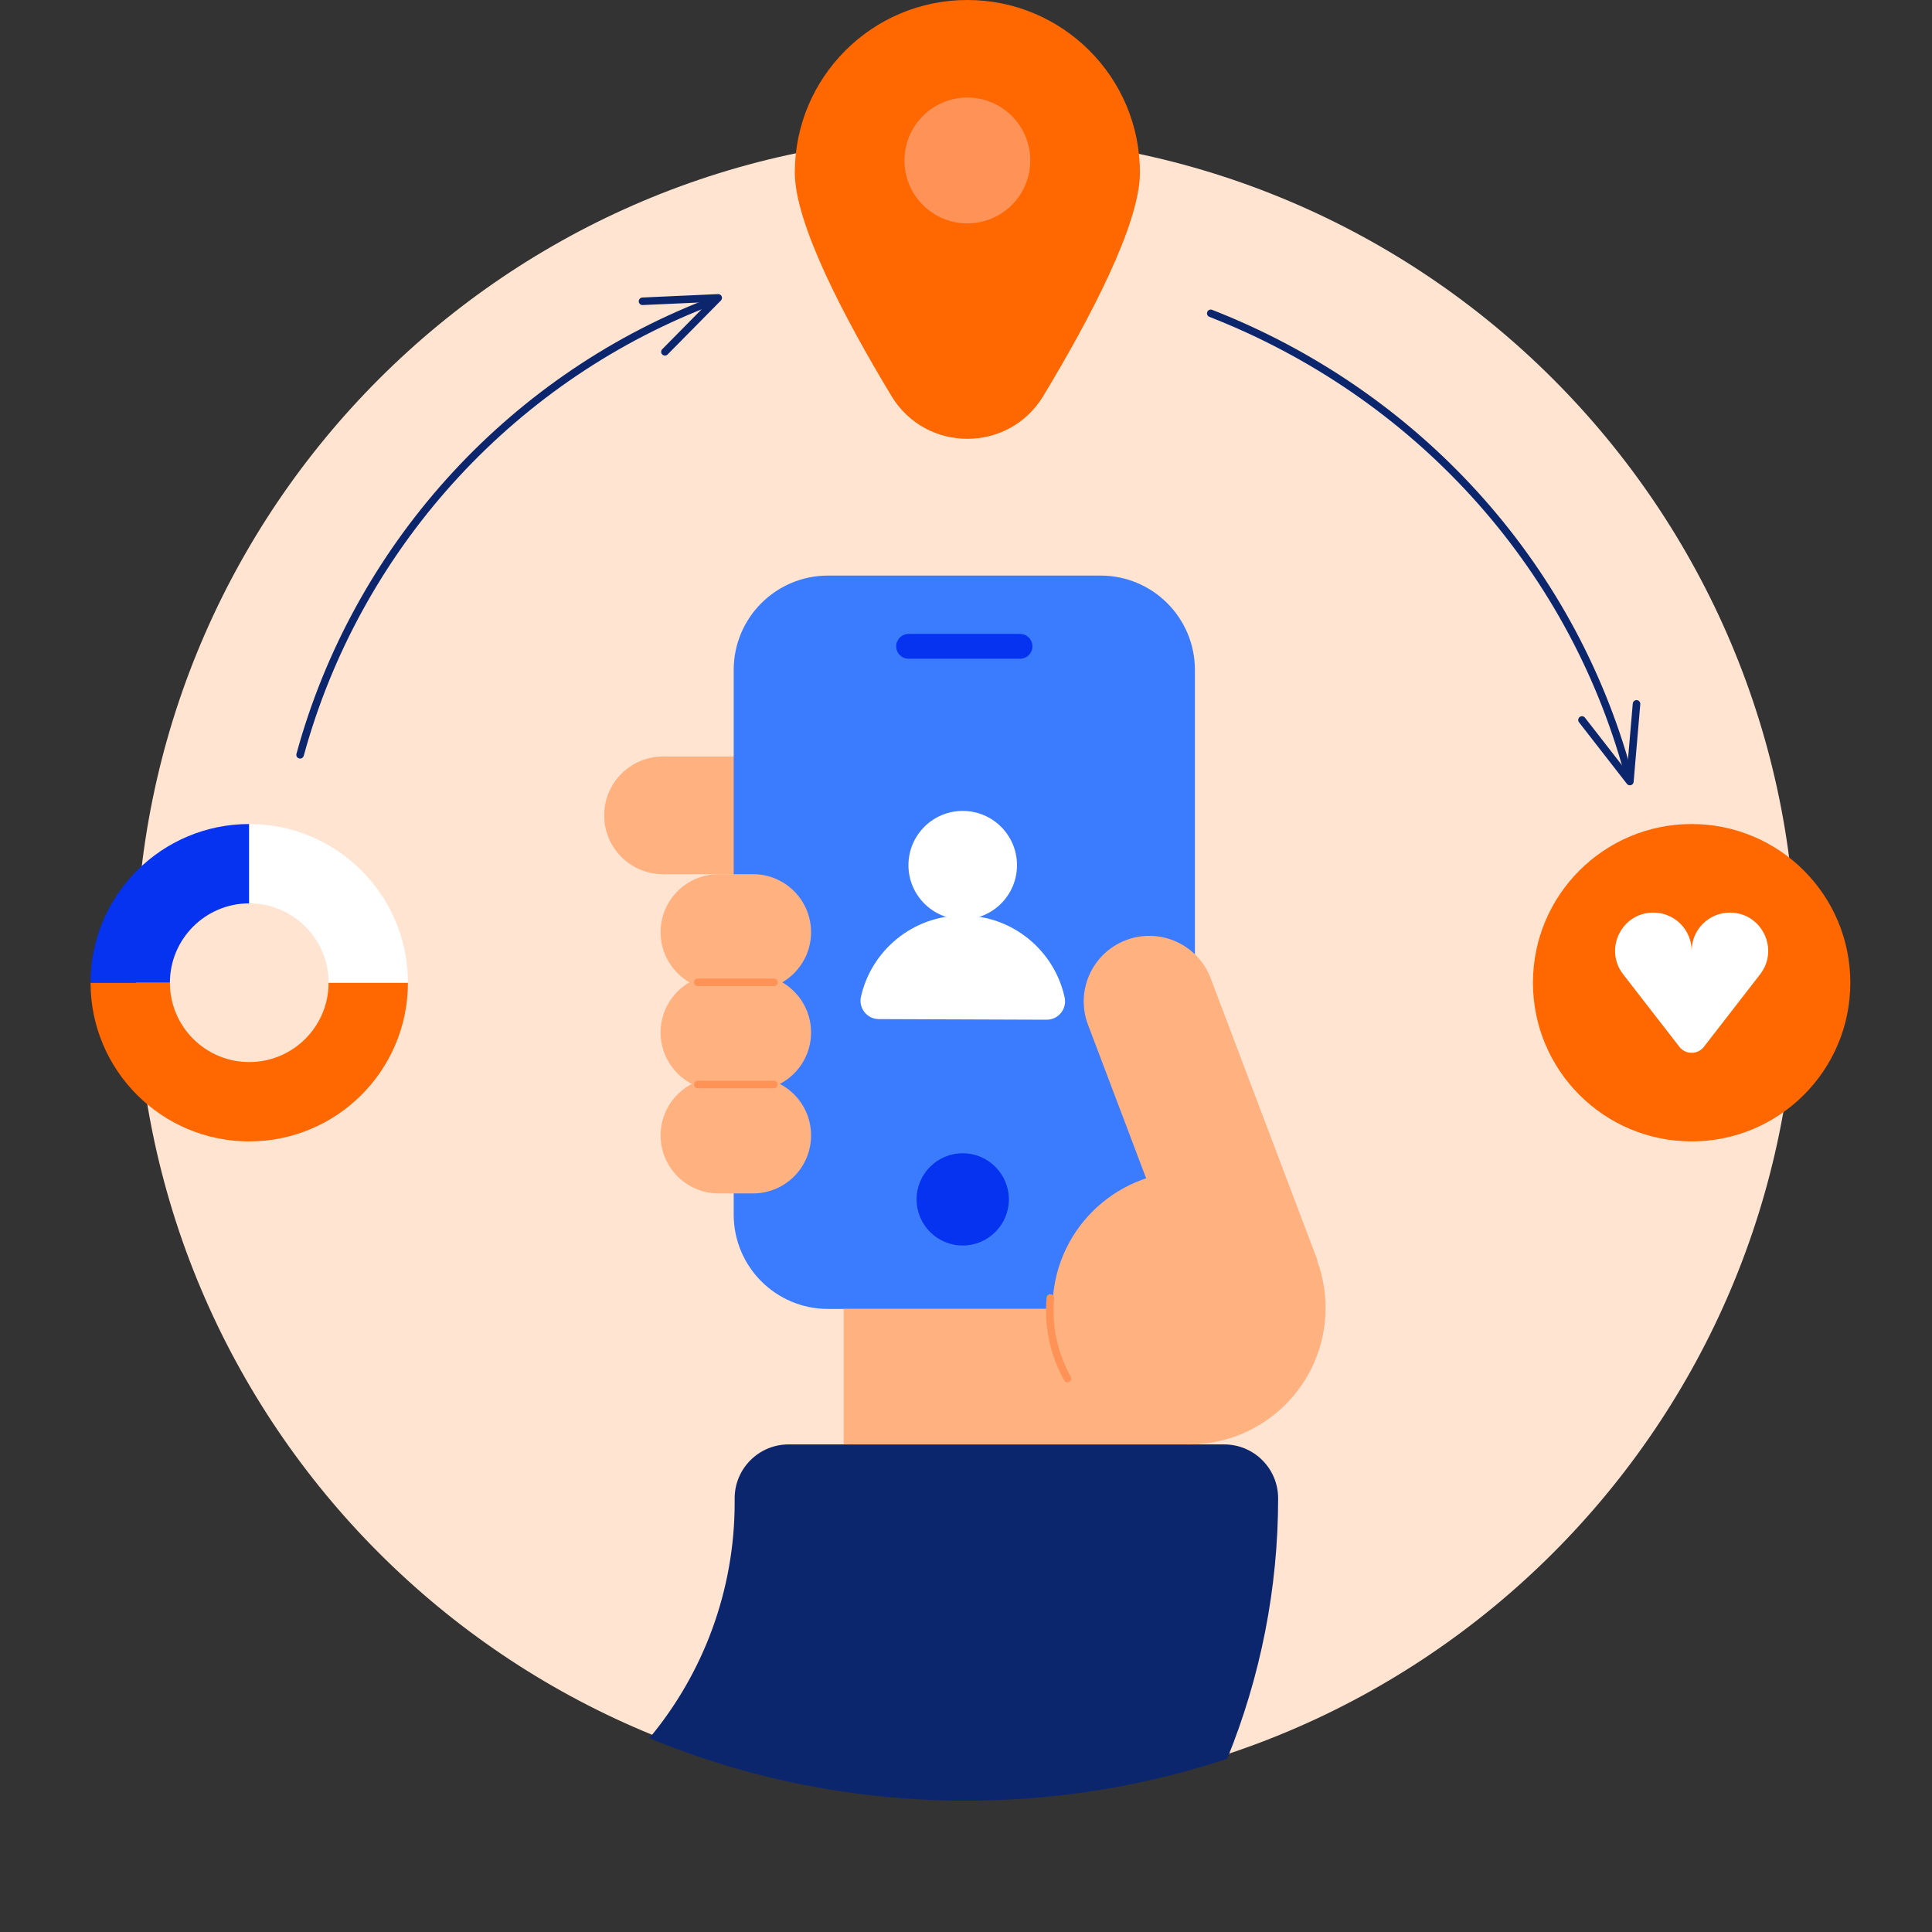 <?xml version="1.0" encoding="UTF-8"?>
<svg width="256px" height="256px" viewBox="0 0 256 256" version="1.1" xmlns="http://www.w3.org/2000/svg" xmlns:xlink="http://www.w3.org/1999/xlink">
    <rect x="0" y="0" width="256" height="256" fill="#333333" stroke="none"/>
    <title>9C71AC3D-B55D-42AF-B71D-DAC9A7692CBA</title>
    <g id="screens" stroke="none" stroke-width="1" fill="none" fill-rule="evenodd">
        <g id="1-1-1-home" transform="translate(-1019, -1500)">
            <g id="home-best-ux" transform="translate(1019, 1500)">
                <rect id="bg" x="0" y="0" width="256" height="256"></rect>
                <path d="M238,128 C238,188.752 188.751,238 128,238 C67.249,238 18,188.752 18,128 C18,67.249 67.249,18 128,18 C188.751,18 238,67.249 238,128" id="Fill-1392" fill="#FFE4D2"></path>
                <path d="M169.359,198.535 C169.359,194.591 166.161,191.394 162.218,191.394 L104.486,191.394 C100.543,191.394 97.346,194.591 97.346,198.534 L97.346,199.104 C97.346,210.658 93.249,221.665 86.04,230.316 C98.971,235.654 113.141,238.6 128,238.6 C140.091,238.6 151.726,236.648 162.609,233.046 C167.041,222.14 169.359,210.428 169.359,198.535" id="Fill-1572" fill="#0C266D"></path>
                <path d="M33.026,140.728 C27.22,140.728 22.513,136.021 22.513,130.214 L12,130.214 C12,141.827 21.414,151.241 33.026,151.241 C44.639,151.241 54.053,141.827 54.053,130.214 L43.54,130.214 C43.54,136.021 38.833,140.728 33.026,140.728" id="Fill-1574" fill="#FF6700"></path>
                <path d="M33.026,119.701 L33.026,109.187 C21.414,109.187 12,118.602 12,130.214 L22.513,130.214 C22.513,124.408 27.22,119.701 33.026,119.701" id="Fill-1576" fill="#0633EF"></path>
                <path d="M33.026,109.188 L33.026,119.701 C38.833,119.701 43.54,124.408 43.54,130.214 L54.053,130.214 C54.053,118.602 44.639,109.188 33.026,109.188" id="Fill-1578" fill="#FFFFFF"></path>
                <path d="M95.648,108.038 C95.648,112.344 92.158,115.834 87.852,115.834 C83.546,115.834 80.055,112.344 80.055,108.038 C80.055,103.732 83.546,100.241 87.852,100.241 C92.158,100.241 95.648,103.732 95.648,108.038" id="Fill-1580" fill="#FFB280"></path>
                <polygon id="Fill-1582" fill="#FFB280" points="87.852 115.834 99.452 115.834 99.452 100.241 87.852 100.241"></polygon>
                <path d="M145.836,173.442 L109.715,173.442 C102.813,173.442 97.219,167.847 97.219,160.945 L97.219,88.763 C97.219,81.862 102.813,76.267 109.715,76.267 L145.836,76.267 C152.738,76.267 158.332,81.862 158.332,88.763 L158.332,160.945 C158.332,167.847 152.738,173.442 145.836,173.442" id="Fill-1584" fill="#3B7CFF"></path>
                <path d="M133.678,158.926 C133.678,162.302 130.941,165.038 127.565,165.038 C124.189,165.038 121.453,162.302 121.453,158.926 C121.453,155.55 124.189,152.813 127.565,152.813 C130.941,152.813 133.678,155.55 133.678,158.926" id="Fill-1585" fill="#0633EF"></path>
                <path d="M116.445,135.037 C114.886,135.031 113.741,133.579 114.085,132.059 C115.479,125.908 120.972,121.319 127.535,121.304 C134.163,121.29 139.709,125.941 141.069,132.16 C141.401,133.682 140.245,135.123 138.687,135.117 L116.445,135.037 Z" id="Fill-1586" fill="#FFFFFF"></path>
                <path d="M134.756,114.642 C134.756,118.613 131.537,121.833 127.565,121.833 C123.594,121.833 120.374,118.613 120.374,114.642 C120.374,110.67 123.594,107.451 127.565,107.451 C131.537,107.451 134.756,110.67 134.756,114.642" id="Fill-1587" fill="#FFFFFF"></path>
                <path d="M158.335,173.198 L144.163,135.775 C142.463,131.287 144.724,126.27 149.212,124.57 C153.701,122.87 158.718,125.131 160.418,129.62 L174.59,167.042 L158.335,173.198 Z" id="Fill-1588" fill="#FFB280"></path>
                <path d="M175.646,173.308 C175.646,183.297 167.548,191.394 157.56,191.394 C147.571,191.394 139.474,183.297 139.474,173.308 C139.474,163.319 147.571,155.222 157.56,155.222 C167.548,155.222 175.646,163.319 175.646,173.308" id="Fill-1589" fill="#FFB280"></path>
                <polygon id="Fill-1590" fill="#FFB280" points="111.786 191.394 158.827 191.394 158.827 173.441 111.786 173.441"></polygon>
                <path d="M135.157,87.287 L120.393,87.287 C119.485,87.287 118.749,86.55 118.749,85.642 L118.749,85.642 C118.749,84.734 119.485,83.997 120.393,83.997 L135.157,83.997 C136.066,83.997 136.802,84.734 136.802,85.642 L136.802,85.642 C136.802,86.55 136.066,87.287 135.157,87.287" id="Fill-1591" fill="#0633EF"></path>
                <polyline id="Stroke-1592" stroke="#0C266D" stroke-linecap="round" stroke-linejoin="round" points="88.106 46.619 95.166 39.47 85.137 39.922"></polyline>
                <polyline id="Stroke-1593" stroke="#0C266D" stroke-linecap="round" stroke-linejoin="round" points="209.621 95.401 215.967 103.556 216.848 93.269"></polyline>
                <path d="M93.523,40.23 C67.252,50.509 47.21,72.776 39.765,100.016" id="Stroke-1594" stroke="#0C266D" stroke-linecap="round" stroke-linejoin="round"></path>
                <path d="M160.432,41.519 C187.451,52.09 208.063,74.41 215.72,102.425" id="Stroke-1595" stroke="#0C266D" stroke-linecap="round" stroke-linejoin="round"></path>
                <path d="M151.048,22.866 C151.048,29.685 144.38,42.302 138.245,52.466 C133.673,60.041 122.691,60.041 118.119,52.466 C111.985,42.302 105.317,29.685 105.317,22.866 C105.317,10.237 115.554,0 128.182,0 C140.81,0 151.048,10.237 151.048,22.866" id="Fill-1596" fill="#FF6700"></path>
                <path d="M136.519,21.265 C136.519,25.869 132.787,29.602 128.182,29.602 C123.578,29.602 119.845,25.869 119.845,21.265 C119.845,16.66 123.578,12.927 128.182,12.927 C132.787,12.927 136.519,16.66 136.519,21.265" id="Fill-1597" fill="#FF9357"></path>
                <path d="M245.178,130.214 C245.178,141.827 235.764,151.241 224.151,151.241 C212.539,151.241 203.125,141.827 203.125,130.214 C203.125,118.602 212.539,109.188 224.151,109.188 C235.764,109.188 245.178,118.602 245.178,130.214" id="Fill-1598" fill="#FF6700"></path>
                <path d="M229.22,120.923 L229.22,120.923 C226.421,120.923 224.152,123.193 224.152,125.992 C224.152,123.193 221.882,120.923 219.083,120.923 C214.869,120.923 212.495,125.767 215.077,129.098 L222.528,138.709 C223.35,139.77 224.953,139.77 225.775,138.709 L233.226,129.098 C235.808,125.767 233.434,120.923 229.22,120.923" id="Fill-1599" fill="#FFFFFF"></path>
                <path d="M99.783,131.208 L95.219,131.208 C90.974,131.208 87.532,127.766 87.532,123.521 C87.532,119.276 90.974,115.834 95.219,115.834 L99.783,115.834 C104.028,115.834 107.47,119.276 107.47,123.521 C107.47,127.766 104.028,131.208 99.783,131.208" id="Fill-1600" fill="#FFB280"></path>
                <path d="M99.783,144.493 L95.219,144.493 C90.974,144.493 87.532,141.051 87.532,136.806 C87.532,132.561 90.974,129.119 95.219,129.119 L99.783,129.119 C104.028,129.119 107.47,132.561 107.47,136.806 C107.47,141.051 104.028,144.493 99.783,144.493" id="Fill-1601" fill="#FFB280"></path>
                <path d="M99.783,158.135 L95.219,158.135 C90.974,158.135 87.532,154.693 87.532,150.448 C87.532,146.203 90.974,142.761 95.219,142.761 L99.783,142.761 C104.028,142.761 107.47,146.203 107.47,150.448 C107.47,154.693 104.028,158.135 99.783,158.135" id="Fill-1602" fill="#FFB280"></path>
                <line x1="92.454" y1="130.161" x2="102.549" y2="130.161" id="Stroke-1603" stroke="#FF9357" stroke-linecap="round" stroke-linejoin="round"></line>
                <line x1="92.454" y1="143.7" x2="102.549" y2="143.7" id="Stroke-1604" stroke="#FF9357" stroke-linecap="round" stroke-linejoin="round"></line>
                <path d="M141.443,182.663 C139.628,179.414 138.838,175.692 139.178,171.986" id="Stroke-1605" stroke="#FF9357" stroke-linecap="round" stroke-linejoin="round"></path>
            </g>
        </g>
    </g>
</svg>